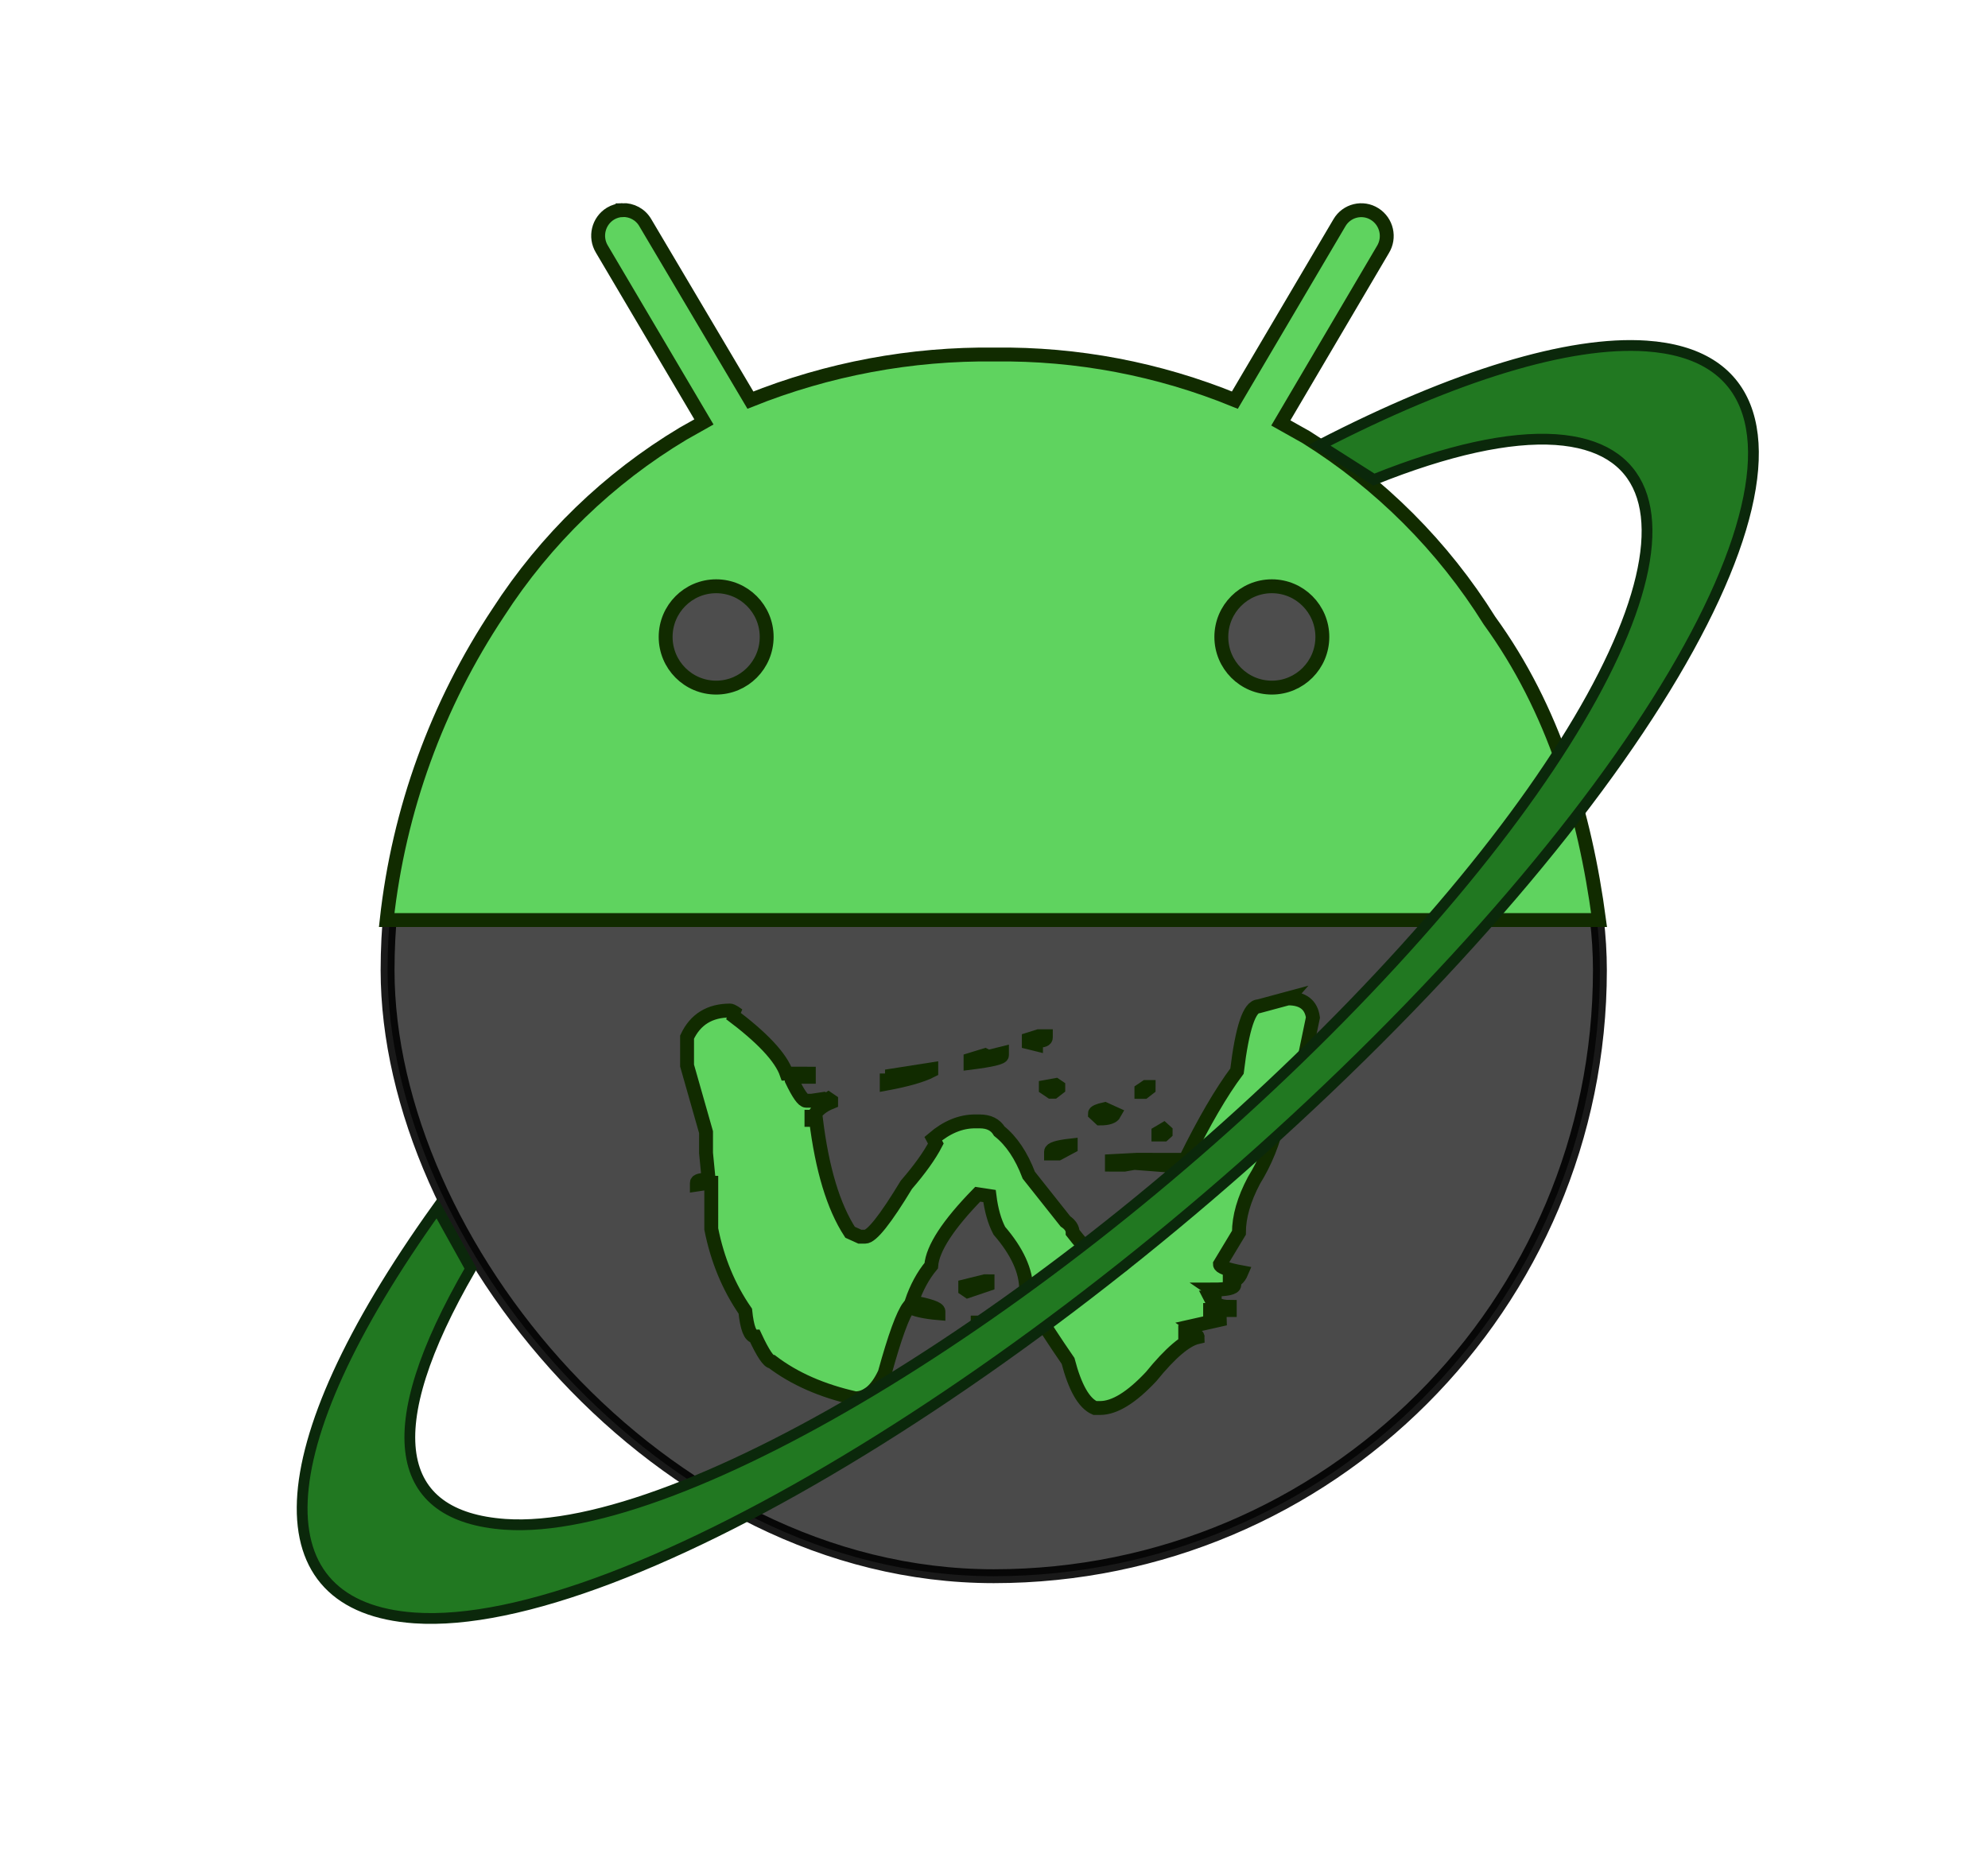 <?xml version="1.0" encoding="UTF-8" standalone="no"?>
<!-- Created with Inkscape (http://www.inkscape.org/) -->

<svg
   width="715.765"
   height="667.699"
   viewBox="0 0 189.379 176.662"
   version="1.1"
   id="svg5"
   sodipodi:docname="waydroid2.svg"
   inkscape:version="1.1 (c68e22c387, 2021-05-23)"
   xmlns:inkscape="http://www.inkscape.org/namespaces/inkscape"
   xmlns:sodipodi="http://sodipodi.sourceforge.net/DTD/sodipodi-0.dtd"
   xmlns="http://www.w3.org/2000/svg"
   xmlns:svg="http://www.w3.org/2000/svg">
  <sodipodi:namedview
     id="namedview7"
     pagecolor="#ffffff"
     bordercolor="#666666"
     borderopacity="1.0"
     inkscape:pageshadow="2"
     inkscape:pageopacity="0.0"
     inkscape:pagecheckerboard="0"
     inkscape:document-units="px"
     showgrid="false"
     inkscape:zoom="0.71944444"
     inkscape:cx="309.26641"
     inkscape:cy="397.52896"
     inkscape:window-width="1920"
     inkscape:window-height="1015"
     inkscape:window-x="0"
     inkscape:window-y="0"
     inkscape:window-maximized="1"
     inkscape:current-layer="layer1" />
  <defs
     id="defs2" />
  <g
     inkscape:label="Layer 1"
     inkscape:groupmode="layer"
     id="layer1"
     transform="translate(-63.6,-46.636)">
    <rect
       x="100.521"
       y="81.332"
       width="115.488"
       height="115.488"
       rx="57.744"
       fill="#f9b02d"
       fill-opacity="0.902"
       opacity="0.9"
       stroke-opacity="0.55"
       stroke-width="5.988"
       id="rect835"
       style="fill:#373737;fill-opacity:1;stroke:#000000;stroke-width:1.323;stroke-miterlimit:4;stroke-dasharray:none;stroke-opacity:1"
       inkscape:export-filename="/var/home/edge/g401.png"
       inkscape:export-xdpi="505.20084"
       inkscape:export-ydpi="505.20084" />
    <path
       style="fill:#5fd35f;stroke:#112b00;stroke-width:1.323;stroke-miterlimit:4;stroke-dasharray:none"
       d="m 156.736,172.652 v 0.169 l 0.437,0.424 0.249,5.3e-4 0.25,-0.127 -0.748,-0.467 z"
       id="path860"
       inkscape:export-filename="/var/home/edge/g401.png"
       inkscape:export-xdpi="505.20084"
       inkscape:export-ydpi="505.20084" />
    <path
       style="fill:#5fd35f;stroke:#112b00;stroke-width:1.323;stroke-miterlimit:4;stroke-dasharray:none"
       d="m 157.423,168.718 -1.871,0.463 v 0.297 l 0.25,0.17 1.871,-0.633 v -0.296 z"
       id="path858"
       inkscape:export-filename="/var/home/edge/g401.png"
       inkscape:export-xdpi="505.20084"
       inkscape:export-ydpi="505.20084" />
    <path
       style="fill:#5fd35f;stroke:#112b00;stroke-width:1.323;stroke-miterlimit:4;stroke-dasharray:none"
       d="m 165.595,155.782 c -1.247,0.139 -1.871,0.336 -1.871,0.59 v 0.17 l 0.686,0.001 1.185,-0.633 z"
       id="path856"
       inkscape:export-filename="/var/home/edge/g401.png"
       inkscape:export-xdpi="505.20084"
       inkscape:export-ydpi="505.20084" />
    <path
       style="fill:#5fd35f;stroke:#112b00;stroke-width:1.323;stroke-miterlimit:4;stroke-dasharray:none"
       d="m 174.452,154.27 -0.499,0.296 v 0.169 l 0.499,5.2e-4 0.187,-0.169 5.3e-4,-0.127 z"
       id="path854"
       inkscape:export-filename="/var/home/edge/g401.png"
       inkscape:export-xdpi="505.20084"
       inkscape:export-ydpi="505.20084" />
    <path
       style="fill:#5fd35f;stroke:#112b00;stroke-width:1.323;stroke-miterlimit:4;stroke-dasharray:none"
       d="m 168.839,152.317 c -0.624,0.14 -0.936,0.281 -0.936,0.422 l 0.499,0.466 c 0.748,0.001 1.206,-0.153 1.372,-0.464 z"
       id="path852"
       inkscape:export-filename="/var/home/edge/g401.png"
       inkscape:export-xdpi="505.20084"
       inkscape:export-ydpi="505.20084" />
    <path
       style="fill:#5fd35f;stroke:#112b00;stroke-width:1.323;stroke-miterlimit:4;stroke-dasharray:none"
       d="m 172.769,150.207 -0.437,0.296 v 0.169 l 0.25,5.3e-4 0.436,-0.338 5.3e-4,-0.127 z"
       id="path850"
       inkscape:export-filename="/var/home/edge/g401.png"
       inkscape:export-xdpi="505.20084"
       inkscape:export-ydpi="505.20084" />
    <path
       style="fill:#5fd35f;stroke:#112b00;stroke-width:1.323;stroke-miterlimit:4;stroke-dasharray:none"
       d="m 164.162,150.026 -0.935,0.168 v 0.127 l 0.499,0.339 h 0.25 l 0.437,-0.338 v -0.127 z"
       id="path848"
       inkscape:export-filename="/var/home/edge/g401.png"
       inkscape:export-xdpi="505.20084"
       inkscape:export-ydpi="505.20084" />
    <path
       style="fill:#5fd35f;stroke:#112b00;stroke-width:1.323;stroke-miterlimit:4;stroke-dasharray:none"
       d="m 152.313,148.53 -3.742,0.588 c -1.1e-4,0.31 -0.166,0.465 -0.499,0.465 v 0.296 c 1.954,-0.364 3.368,-0.771 4.241,-1.221 z"
       id="path846"
       inkscape:export-filename="/var/home/edge/g401.png"
       inkscape:export-xdpi="505.20084"
       inkscape:export-ydpi="505.20084" />
    <path
       style="fill:#5fd35f;stroke:#112b00;stroke-width:1.323;stroke-miterlimit:4;stroke-dasharray:none"
       d="m 159.048,147.016 -1.185,0.295 -0.187,-5.2e-4 -0.249,-0.127 -1.373,0.421 v 0.296 c 1.996,-0.251 2.994,-0.49 2.994,-0.715 z"
       id="path844"
       inkscape:export-filename="/var/home/edge/g401.png"
       inkscape:export-xdpi="505.20084"
       inkscape:export-ydpi="505.20084" />
    <path
       style="fill:#5fd35f;stroke:#112b00;stroke-width:1.323;stroke-miterlimit:4;stroke-dasharray:none"
       d="m 162.541,145.37 -0.936,0.295 v 0.296 l 0.686,0.17 v -0.17 l 0.25,-0.168 c 0.457,5.3e-4 0.686,-0.098 0.686,-0.296 v -0.127 z"
       id="path842"
       inkscape:export-filename="/var/home/edge/g401.png"
       inkscape:export-xdpi="505.20084"
       inkscape:export-ydpi="505.20084" />
    <path
       style="fill:#5fd35f;stroke:#112b00;stroke-width:1.323;stroke-miterlimit:4;stroke-dasharray:none"
       d="m 186.303,141.762 -2.807,0.758 c -0.873,-0.001 -1.56,2.057 -2.059,6.174 -1.497,2.001 -3.139,4.819 -4.928,8.455 l -4.615,-0.006 -2.37,0.124 v 0.338 l 1.185,0.002 0.935,-0.168 3.929,0.301 v 0.17 c -1.123,2.199 -1.809,3.298 -2.059,3.297 -1.456,4.116 -2.62,6.173 -3.493,6.172 l -0.748,-5.3e-4 c -1.039,-0.537 -2.203,-1.639 -3.492,-3.305 2e-5,-0.395 -0.228,-0.748 -0.686,-1.059 l -3.492,-4.404 c -0.706,-1.862 -1.642,-3.26 -2.806,-4.192 -0.374,-0.621 -0.998,-0.932 -1.871,-0.933 l -0.437,-5.3e-4 c -1.372,-0.002 -2.702,0.547 -3.991,1.645 l 0.25,0.466 c -0.582,1.127 -1.518,2.438 -2.807,3.931 -1.996,3.297 -3.306,4.946 -3.93,4.945 l -0.499,-5.3e-4 -0.935,-0.424 c -1.579,-2.428 -2.66,-5.997 -3.241,-10.708 l -0.436,-5.2e-4 v -0.296 h 0.187 c 0.291,-0.592 0.853,-1.057 1.684,-1.394 v -0.127 l -0.25,-0.17 -0.25,0.169 -0.249,-0.17 -1.123,0.168 -0.499,-5.3e-4 c -0.291,-2.6e-4 -0.749,-0.649 -1.372,-1.948 V 149.233 l 1.622,0.002 v -0.296 l -2.12,-0.003 c -0.54,-1.552 -2.328,-3.459 -5.362,-5.719 l 0.748,0.128 c -0.575,-0.43 -0.748,-0.424 -0.748,-0.424 -1.954,-0.002 -3.326,0.842 -4.117,2.533 l -5.3e-4,2.708 1.808,6.349 -5.3e-4,1.988 0.249,2.539 c -0.748,-0.001 -1.122,0.098 -1.122,0.295 v 0.169 l 1.122,-0.168 0.25,5.3e-4 -0.001,4.4 c 0.581,2.934 1.662,5.544 3.242,7.831 0.166,1.608 0.478,2.412 0.935,2.413 0.748,1.609 1.288,2.413 1.621,2.414 2.12,1.611 4.76,2.77 7.919,3.479 1.123,0.001 2.058,-0.801 2.807,-2.408 0.957,-3.468 1.726,-5.582 2.308,-6.343 0.54,0.311 1.476,0.524 2.807,0.638 v -0.169 c 5e-5,-0.282 -0.852,-0.579 -2.557,-0.892 0.458,-1.353 1.082,-2.508 1.872,-3.466 0.125,-1.636 1.601,-3.905 4.429,-6.806 l 1.122,0.171 c 0.166,1.326 0.478,2.427 0.935,3.302 1.704,1.977 2.556,3.839 2.556,5.588 -1.1e-4,0.677 1.33,2.949 3.99,6.817 0.665,2.539 1.517,4.035 2.556,4.488 l 0.499,5.3e-4 c 1.372,0.002 2.994,-0.997 4.865,-2.997 1.83,-2.254 3.306,-3.508 4.429,-3.76 -2e-5,-0.197 -0.395,-0.297 -1.185,-0.298 v -0.169 c 0.624,7.9e-4 0.935,-0.098 0.935,-0.295 v -0.127 l -0.249,-0.17 2.619,-0.589 c 5e-5,-0.508 -0.312,-0.762 -0.935,-0.763 v -0.169 l 1.871,0.003 v -0.296 c -0.956,-0.001 -1.58,-0.298 -1.871,-0.891 l 0.437,5.3e-4 v -0.593 l -0.249,-0.17 c 1.414,0.002 2.12,-0.152 2.12,-0.463 v -0.127 l -0.437,-5.3e-4 v -0.169 c 0.499,5.3e-4 0.873,-0.295 1.123,-0.887 -1.372,-0.256 -2.058,-0.51 -2.058,-0.764 l 1.809,-3.002 c 2e-4,-1.523 0.478,-3.187 1.435,-4.99 1.081,-1.747 1.851,-3.65 2.308,-5.709 1.206,-2.396 2.453,-3.861 3.742,-4.395 l 5.3e-4,-0.127 h -0.25 l -0.936,0.422 -0.436,-5.3e-4 1.186,-5.71 c -0.166,-1.213 -0.956,-1.82 -2.37,-1.822 z"
       id="path840"
       inkscape:export-filename="/var/home/edge/g401.png"
       inkscape:export-xdpi="505.20084"
       inkscape:export-ydpi="505.20084" />
    <path
       style="fill:#5fd35f;stroke:#112b00;stroke-width:1.323;stroke-miterlimit:4;stroke-dasharray:none"
       d="m 122.902,66.652 c -0.392,0.014 -0.786,0.125 -1.147,0.341 -1.155,0.708 -1.521,2.219 -0.819,3.38 l 9.721,16.465 -1.973,1.111 c -7.096,4.251 -13.122,10.083 -17.613,17.044 -5.84,8.771 -9.487,18.824 -10.635,29.308 h 115.494 c -1.353,-10.165 -4.321,-20.102 -10.442,-28.536 -4.422,-7.084 -10.397,-13.062 -17.469,-17.479 l -2.406,-1.352 9.721,-16.513 c 0.711,-1.148 0.368,-2.656 -0.769,-3.38 -1.152,-0.734 -2.681,-0.361 -3.369,0.821 l -9.961,16.899 c -7.254,-2.964 -15.026,-4.441 -22.859,-4.345 -7.973,-0.1 -15.887,1.377 -23.292,4.345 L 125.076,67.862 c -0.461,-0.804 -1.312,-1.241 -2.174,-1.21 z"
       id="path837"
       inkscape:export-filename="/var/home/edge/g401.png"
       inkscape:export-xdpi="505.20084"
       inkscape:export-ydpi="505.20084" />
    <path
       id="path2899"
       style="fill:#217821;fill-opacity:1;stroke:#0b280b;stroke-width:1.027;stroke-miterlimit:4;stroke-dasharray:none;stroke-opacity:1"
       d="m 220.434,79.604 c -7.368,-0.504 -18.226,2.792 -31.116,9.447 l 5.161,3.281 c 6.998,-2.809 12.905,-4.108 17.321,-3.81 16.98,1.176 8.342,25.266 -19.294,53.807 -27.636,28.541 -63.805,50.726 -80.785,49.549 -10.568,-0.741 -12.241,-8.913 -3.283,-24.359 l -3.2,-5.753 c -16.676,23.287 -16.846,38.009 -2.152,39.03 19.91,1.379 62.32,-24.633 94.726,-58.1 32.405,-33.467 42.533,-61.714 22.623,-63.092 z"
       sodipodi:nodetypes="ccccccccccc"
       inkscape:export-filename="/var/home/edge/g401.png"
       inkscape:export-xdpi="505.20084"
       inkscape:export-ydpi="505.20084" />
    <path
       style="fill:#4d4d4d;stroke:#112b00;stroke-width:1.323;stroke-miterlimit:4;stroke-dasharray:none"
       d="m 184.757,102.496 c 2.658,4e-5 4.812,2.162 4.812,4.829 10e-6,2.667 -2.154,4.828 -4.812,4.828 -2.658,-3e-5 -4.812,-2.162 -4.812,-4.828 1e-5,-2.667 2.154,-4.829 4.812,-4.829 z"
       id="path835"
       inkscape:export-filename="/var/home/edge/g401.png"
       inkscape:export-xdpi="505.20084"
       inkscape:export-ydpi="505.20084" />
    <path
       style="fill:#4d4d4d;stroke:#112b00;stroke-width:1.323;stroke-miterlimit:4;stroke-dasharray:none"
       d="m 131.822,102.496 c 2.658,-6e-5 4.812,2.162 4.812,4.829 10e-6,2.667 -2.154,4.828 -4.812,4.828 -2.658,-3e-5 -4.812,-2.162 -4.812,-4.828 1e-5,-2.667 2.154,-4.829 4.812,-4.829 z"
       id="path833"
       inkscape:export-filename="/var/home/edge/g401.png"
       inkscape:export-xdpi="505.20084"
       inkscape:export-ydpi="505.20084" />
  </g>
</svg>
